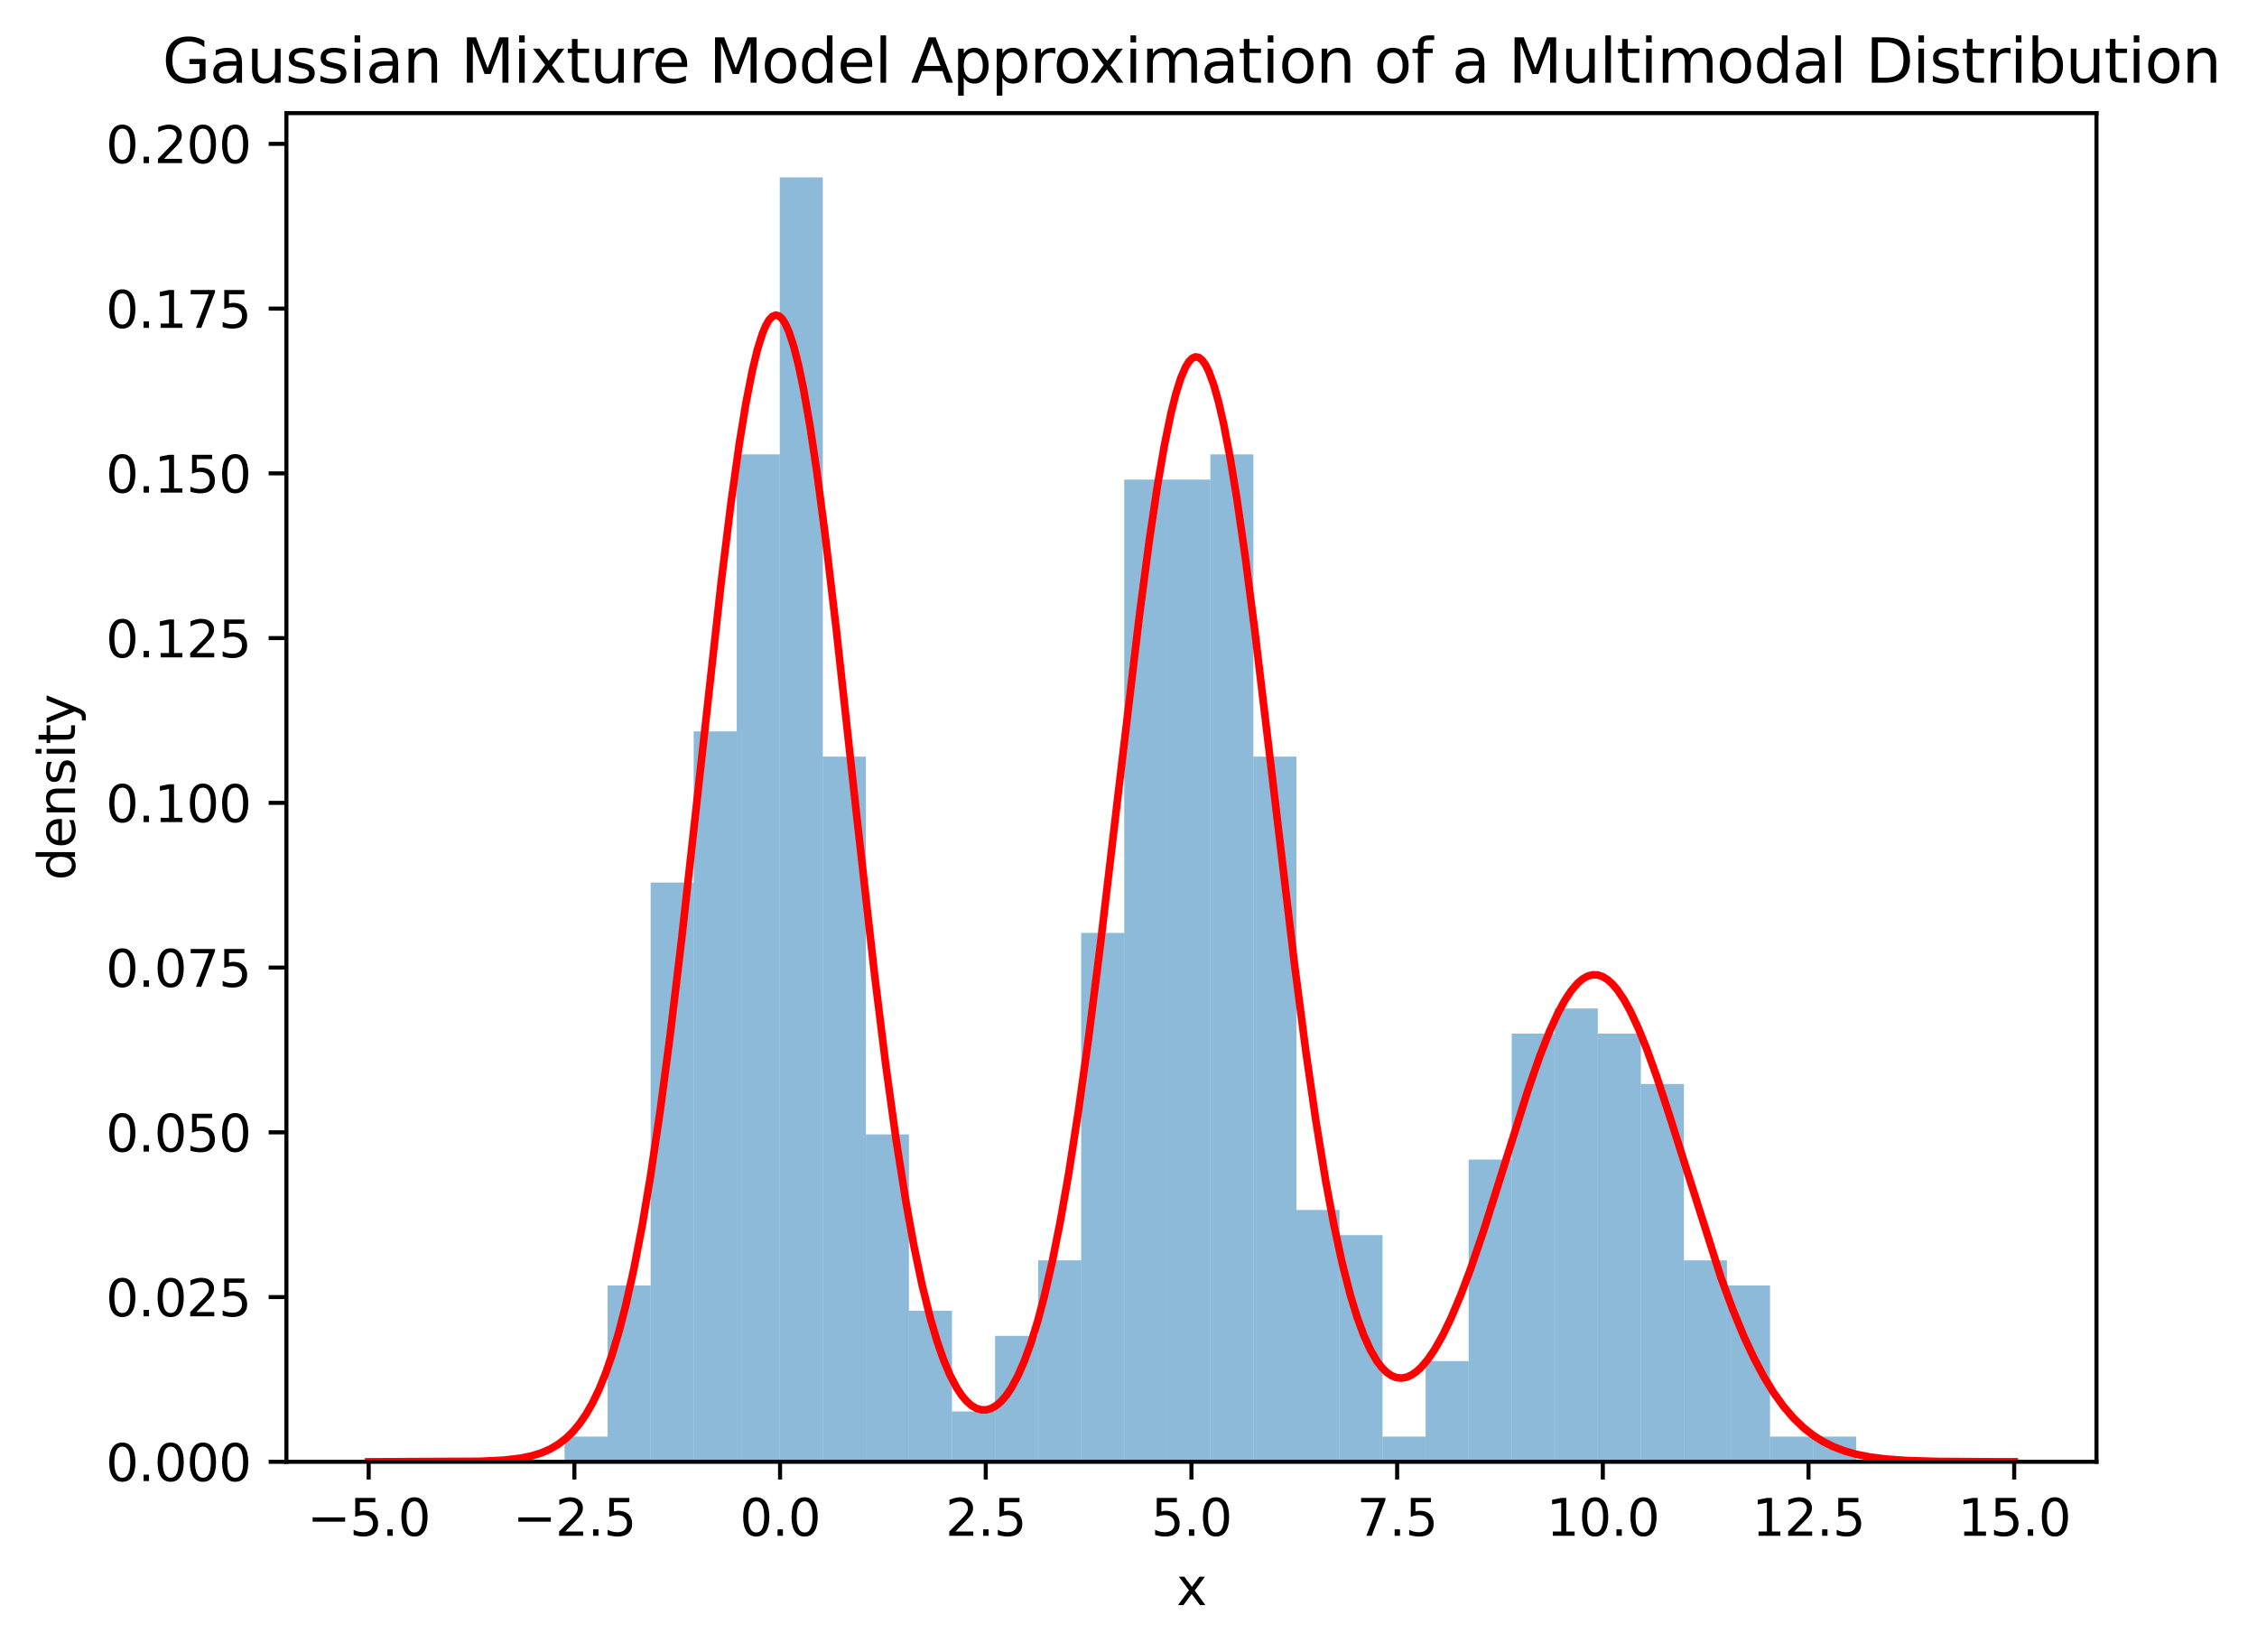 <?xml version="1.0" encoding="utf-8" standalone="no"?>
<!DOCTYPE svg PUBLIC "-//W3C//DTD SVG 1.1//EN"
  "http://www.w3.org/Graphics/SVG/1.1/DTD/svg11.dtd">
<svg xmlns:xlink="http://www.w3.org/1999/xlink" width="445.296pt" height="325.986pt" viewBox="0 0 445.296 325.986" xmlns="http://www.w3.org/2000/svg" version="1.1">
 <defs>
  <style type="text/css">*{stroke-linejoin: round; stroke-linecap: butt}</style>
 </defs>
 <g id="figure_1">
  <g id="patch_1">
   <path d="M 0 325.986 
L 445.296 325.986 
L 445.296 0 
L 0 0 
z
" style="fill: #ffffff"/>
  </g>
  <g id="axes_1">
   <g id="patch_2">
    <path d="M 56.506 288.43 
L 413.626 288.43 
L 413.626 22.318 
L 56.506 22.318 
z
" style="fill: #ffffff"/>
   </g>
   <g id="patch_3">
    <path d="M 111.377 288.43 
L 119.871 288.43 
L 119.871 283.461 
L 111.377 283.461 
z
" clip-path="url(#pca4deb6c2a)" style="fill: #1f77b4; opacity: 0.5"/>
   </g>
   <g id="patch_4">
    <path d="M 119.871 288.43 
L 128.366 288.43 
L 128.366 253.644 
L 119.871 253.644 
z
" clip-path="url(#pca4deb6c2a)" style="fill: #1f77b4; opacity: 0.5"/>
   </g>
   <g id="patch_5">
    <path d="M 128.366 288.43 
L 136.86 288.43 
L 136.86 174.134 
L 128.366 174.134 
z
" clip-path="url(#pca4deb6c2a)" style="fill: #1f77b4; opacity: 0.5"/>
   </g>
   <g id="patch_6">
    <path d="M 136.86 288.43 
L 145.355 288.43 
L 145.355 144.317 
L 136.86 144.317 
z
" clip-path="url(#pca4deb6c2a)" style="fill: #1f77b4; opacity: 0.5"/>
   </g>
   <g id="patch_7">
    <path d="M 145.355 288.43 
L 153.849 288.43 
L 153.849 89.654 
L 145.355 89.654 
z
" clip-path="url(#pca4deb6c2a)" style="fill: #1f77b4; opacity: 0.5"/>
   </g>
   <g id="patch_8">
    <path d="M 153.849 288.43 
L 162.343 288.43 
L 162.343 34.99 
L 153.849 34.99 
z
" clip-path="url(#pca4deb6c2a)" style="fill: #1f77b4; opacity: 0.5"/>
   </g>
   <g id="patch_9">
    <path d="M 162.343 288.43 
L 170.838 288.43 
L 170.838 149.287 
L 162.343 149.287 
z
" clip-path="url(#pca4deb6c2a)" style="fill: #1f77b4; opacity: 0.5"/>
   </g>
   <g id="patch_10">
    <path d="M 170.838 288.43 
L 179.332 288.43 
L 179.332 223.828 
L 170.838 223.828 
z
" clip-path="url(#pca4deb6c2a)" style="fill: #1f77b4; opacity: 0.5"/>
   </g>
   <g id="patch_11">
    <path d="M 179.332 288.43 
L 187.826 288.43 
L 187.826 258.614 
L 179.332 258.614 
z
" clip-path="url(#pca4deb6c2a)" style="fill: #1f77b4; opacity: 0.5"/>
   </g>
   <g id="patch_12">
    <path d="M 187.826 288.43 
L 196.321 288.43 
L 196.321 278.491 
L 187.826 278.491 
z
" clip-path="url(#pca4deb6c2a)" style="fill: #1f77b4; opacity: 0.5"/>
   </g>
   <g id="patch_13">
    <path d="M 196.321 288.43 
L 204.815 288.43 
L 204.815 263.583 
L 196.321 263.583 
z
" clip-path="url(#pca4deb6c2a)" style="fill: #1f77b4; opacity: 0.5"/>
   </g>
   <g id="patch_14">
    <path d="M 204.815 288.43 
L 213.31 288.43 
L 213.31 248.675 
L 204.815 248.675 
z
" clip-path="url(#pca4deb6c2a)" style="fill: #1f77b4; opacity: 0.5"/>
   </g>
   <g id="patch_15">
    <path d="M 213.31 288.43 
L 221.804 288.43 
L 221.804 184.072 
L 213.31 184.072 
z
" clip-path="url(#pca4deb6c2a)" style="fill: #1f77b4; opacity: 0.5"/>
   </g>
   <g id="patch_16">
    <path d="M 221.804 288.43 
L 230.298 288.43 
L 230.298 94.623 
L 221.804 94.623 
z
" clip-path="url(#pca4deb6c2a)" style="fill: #1f77b4; opacity: 0.5"/>
   </g>
   <g id="patch_17">
    <path d="M 230.298 288.43 
L 238.793 288.43 
L 238.793 94.623 
L 230.298 94.623 
z
" clip-path="url(#pca4deb6c2a)" style="fill: #1f77b4; opacity: 0.5"/>
   </g>
   <g id="patch_18">
    <path d="M 238.793 288.43 
L 247.287 288.43 
L 247.287 89.654 
L 238.793 89.654 
z
" clip-path="url(#pca4deb6c2a)" style="fill: #1f77b4; opacity: 0.5"/>
   </g>
   <g id="patch_19">
    <path d="M 247.287 288.43 
L 255.782 288.43 
L 255.782 149.287 
L 247.287 149.287 
z
" clip-path="url(#pca4deb6c2a)" style="fill: #1f77b4; opacity: 0.5"/>
   </g>
   <g id="patch_20">
    <path d="M 255.782 288.43 
L 264.276 288.43 
L 264.276 238.736 
L 255.782 238.736 
z
" clip-path="url(#pca4deb6c2a)" style="fill: #1f77b4; opacity: 0.5"/>
   </g>
   <g id="patch_21">
    <path d="M 264.276 288.43 
L 272.77 288.43 
L 272.77 243.705 
L 264.276 243.705 
z
" clip-path="url(#pca4deb6c2a)" style="fill: #1f77b4; opacity: 0.5"/>
   </g>
   <g id="patch_22">
    <path d="M 272.77 288.43 
L 281.265 288.43 
L 281.265 283.461 
L 272.77 283.461 
z
" clip-path="url(#pca4deb6c2a)" style="fill: #1f77b4; opacity: 0.5"/>
   </g>
   <g id="patch_23">
    <path d="M 281.265 288.43 
L 289.759 288.43 
L 289.759 268.552 
L 281.265 268.552 
z
" clip-path="url(#pca4deb6c2a)" style="fill: #1f77b4; opacity: 0.5"/>
   </g>
   <g id="patch_24">
    <path d="M 289.759 288.43 
L 298.253 288.43 
L 298.253 228.797 
L 289.759 228.797 
z
" clip-path="url(#pca4deb6c2a)" style="fill: #1f77b4; opacity: 0.5"/>
   </g>
   <g id="patch_25">
    <path d="M 298.253 288.43 
L 306.748 288.43 
L 306.748 203.95 
L 298.253 203.95 
z
" clip-path="url(#pca4deb6c2a)" style="fill: #1f77b4; opacity: 0.5"/>
   </g>
   <g id="patch_26">
    <path d="M 306.748 288.43 
L 315.242 288.43 
L 315.242 198.981 
L 306.748 198.981 
z
" clip-path="url(#pca4deb6c2a)" style="fill: #1f77b4; opacity: 0.5"/>
   </g>
   <g id="patch_27">
    <path d="M 315.242 288.43 
L 323.737 288.43 
L 323.737 203.95 
L 315.242 203.95 
z
" clip-path="url(#pca4deb6c2a)" style="fill: #1f77b4; opacity: 0.5"/>
   </g>
   <g id="patch_28">
    <path d="M 323.737 288.43 
L 332.231 288.43 
L 332.231 213.889 
L 323.737 213.889 
z
" clip-path="url(#pca4deb6c2a)" style="fill: #1f77b4; opacity: 0.5"/>
   </g>
   <g id="patch_29">
    <path d="M 332.231 288.43 
L 340.725 288.43 
L 340.725 248.675 
L 332.231 248.675 
z
" clip-path="url(#pca4deb6c2a)" style="fill: #1f77b4; opacity: 0.5"/>
   </g>
   <g id="patch_30">
    <path d="M 340.725 288.43 
L 349.22 288.43 
L 349.22 253.644 
L 340.725 253.644 
z
" clip-path="url(#pca4deb6c2a)" style="fill: #1f77b4; opacity: 0.5"/>
   </g>
   <g id="patch_31">
    <path d="M 349.22 288.43 
L 357.714 288.43 
L 357.714 283.461 
L 349.22 283.461 
z
" clip-path="url(#pca4deb6c2a)" style="fill: #1f77b4; opacity: 0.5"/>
   </g>
   <g id="patch_32">
    <path d="M 357.714 288.43 
L 366.209 288.43 
L 366.209 283.461 
L 357.714 283.461 
z
" clip-path="url(#pca4deb6c2a)" style="fill: #1f77b4; opacity: 0.5"/>
   </g>
   <g id="matplotlib.axis_1">
    <g id="xtick_1">
     <g id="line2d_1">
      <defs>
       <path id="m0a0c0896cd" d="M 0 0 
L 0 3.5 
" style="stroke: #000000; stroke-width: 0.8"/>
      </defs>
      <g>
       <use xlink:href="#m0a0c0896cd" x="72.739" y="288.43" style="stroke: #000000; stroke-width: 0.8"/>
      </g>
     </g>
     <g id="text_1">
      <!-- −5.0 -->
      <g transform="translate(60.598 303.029) scale(0.1 -0.1)">
       <defs>
        <path id="DejaVuSans-2212" d="M 678 2272 
L 4684 2272 
L 4684 1741 
L 678 1741 
L 678 2272 
z
" transform="scale(0.016)"/>
        <path id="DejaVuSans-35" d="M 691 4666 
L 3169 4666 
L 3169 4134 
L 1269 4134 
L 1269 2991 
Q 1406 3038 1543 3061 
Q 1681 3084 1819 3084 
Q 2600 3084 3056 2656 
Q 3513 2228 3513 1497 
Q 3513 744 3044 326 
Q 2575 -91 1722 -91 
Q 1428 -91 1123 -41 
Q 819 9 494 109 
L 494 744 
Q 775 591 1075 516 
Q 1375 441 1709 441 
Q 2250 441 2565 725 
Q 2881 1009 2881 1497 
Q 2881 1984 2565 2268 
Q 2250 2553 1709 2553 
Q 1456 2553 1204 2497 
Q 953 2441 691 2322 
L 691 4666 
z
" transform="scale(0.016)"/>
        <path id="DejaVuSans-2e" d="M 684 794 
L 1344 794 
L 1344 0 
L 684 0 
L 684 794 
z
" transform="scale(0.016)"/>
        <path id="DejaVuSans-30" d="M 2034 4250 
Q 1547 4250 1301 3770 
Q 1056 3291 1056 2328 
Q 1056 1369 1301 889 
Q 1547 409 2034 409 
Q 2525 409 2770 889 
Q 3016 1369 3016 2328 
Q 3016 3291 2770 3770 
Q 2525 4250 2034 4250 
z
M 2034 4750 
Q 2819 4750 3233 4129 
Q 3647 3509 3647 2328 
Q 3647 1150 3233 529 
Q 2819 -91 2034 -91 
Q 1250 -91 836 529 
Q 422 1150 422 2328 
Q 422 3509 836 4129 
Q 1250 4750 2034 4750 
z
" transform="scale(0.016)"/>
       </defs>
       <use xlink:href="#DejaVuSans-2212"/>
       <use xlink:href="#DejaVuSans-35" x="83.789"/>
       <use xlink:href="#DejaVuSans-2e" x="147.412"/>
       <use xlink:href="#DejaVuSans-30" x="179.199"/>
      </g>
     </g>
    </g>
    <g id="xtick_2">
     <g id="line2d_2">
      <g>
       <use xlink:href="#m0a0c0896cd" x="113.321" y="288.43" style="stroke: #000000; stroke-width: 0.8"/>
      </g>
     </g>
     <g id="text_2">
      <!-- −2.5 -->
      <g transform="translate(101.179 303.029) scale(0.1 -0.1)">
       <defs>
        <path id="DejaVuSans-32" d="M 1228 531 
L 3431 531 
L 3431 0 
L 469 0 
L 469 531 
Q 828 903 1448 1529 
Q 2069 2156 2228 2338 
Q 2531 2678 2651 2914 
Q 2772 3150 2772 3378 
Q 2772 3750 2511 3984 
Q 2250 4219 1831 4219 
Q 1534 4219 1204 4116 
Q 875 4013 500 3803 
L 500 4441 
Q 881 4594 1212 4672 
Q 1544 4750 1819 4750 
Q 2544 4750 2975 4387 
Q 3406 4025 3406 3419 
Q 3406 3131 3298 2873 
Q 3191 2616 2906 2266 
Q 2828 2175 2409 1742 
Q 1991 1309 1228 531 
z
" transform="scale(0.016)"/>
       </defs>
       <use xlink:href="#DejaVuSans-2212"/>
       <use xlink:href="#DejaVuSans-32" x="83.789"/>
       <use xlink:href="#DejaVuSans-2e" x="147.412"/>
       <use xlink:href="#DejaVuSans-35" x="179.199"/>
      </g>
     </g>
    </g>
    <g id="xtick_3">
     <g id="line2d_3">
      <g>
       <use xlink:href="#m0a0c0896cd" x="153.903" y="288.43" style="stroke: #000000; stroke-width: 0.8"/>
      </g>
     </g>
     <g id="text_3">
      <!-- 0.0 -->
      <g transform="translate(145.951 303.029) scale(0.1 -0.1)">
       <use xlink:href="#DejaVuSans-30"/>
       <use xlink:href="#DejaVuSans-2e" x="63.623"/>
       <use xlink:href="#DejaVuSans-30" x="95.41"/>
      </g>
     </g>
    </g>
    <g id="xtick_4">
     <g id="line2d_4">
      <g>
       <use xlink:href="#m0a0c0896cd" x="194.484" y="288.43" style="stroke: #000000; stroke-width: 0.8"/>
      </g>
     </g>
     <g id="text_4">
      <!-- 2.5 -->
      <g transform="translate(186.533 303.029) scale(0.1 -0.1)">
       <use xlink:href="#DejaVuSans-32"/>
       <use xlink:href="#DejaVuSans-2e" x="63.623"/>
       <use xlink:href="#DejaVuSans-35" x="95.41"/>
      </g>
     </g>
    </g>
    <g id="xtick_5">
     <g id="line2d_5">
      <g>
       <use xlink:href="#m0a0c0896cd" x="235.066" y="288.43" style="stroke: #000000; stroke-width: 0.8"/>
      </g>
     </g>
     <g id="text_5">
      <!-- 5.0 -->
      <g transform="translate(227.115 303.029) scale(0.1 -0.1)">
       <use xlink:href="#DejaVuSans-35"/>
       <use xlink:href="#DejaVuSans-2e" x="63.623"/>
       <use xlink:href="#DejaVuSans-30" x="95.41"/>
      </g>
     </g>
    </g>
    <g id="xtick_6">
     <g id="line2d_6">
      <g>
       <use xlink:href="#m0a0c0896cd" x="275.648" y="288.43" style="stroke: #000000; stroke-width: 0.8"/>
      </g>
     </g>
     <g id="text_6">
      <!-- 7.5 -->
      <g transform="translate(267.697 303.029) scale(0.1 -0.1)">
       <defs>
        <path id="DejaVuSans-37" d="M 525 4666 
L 3525 4666 
L 3525 4397 
L 1831 0 
L 1172 0 
L 2766 4134 
L 525 4134 
L 525 4666 
z
" transform="scale(0.016)"/>
       </defs>
       <use xlink:href="#DejaVuSans-37"/>
       <use xlink:href="#DejaVuSans-2e" x="63.623"/>
       <use xlink:href="#DejaVuSans-35" x="95.41"/>
      </g>
     </g>
    </g>
    <g id="xtick_7">
     <g id="line2d_7">
      <g>
       <use xlink:href="#m0a0c0896cd" x="316.23" y="288.43" style="stroke: #000000; stroke-width: 0.8"/>
      </g>
     </g>
     <g id="text_7">
      <!-- 10.0 -->
      <g transform="translate(305.097 303.029) scale(0.1 -0.1)">
       <defs>
        <path id="DejaVuSans-31" d="M 794 531 
L 1825 531 
L 1825 4091 
L 703 3866 
L 703 4441 
L 1819 4666 
L 2450 4666 
L 2450 531 
L 3481 531 
L 3481 0 
L 794 0 
L 794 531 
z
" transform="scale(0.016)"/>
       </defs>
       <use xlink:href="#DejaVuSans-31"/>
       <use xlink:href="#DejaVuSans-30" x="63.623"/>
       <use xlink:href="#DejaVuSans-2e" x="127.246"/>
       <use xlink:href="#DejaVuSans-30" x="159.033"/>
      </g>
     </g>
    </g>
    <g id="xtick_8">
     <g id="line2d_8">
      <g>
       <use xlink:href="#m0a0c0896cd" x="356.812" y="288.43" style="stroke: #000000; stroke-width: 0.8"/>
      </g>
     </g>
     <g id="text_8">
      <!-- 12.5 -->
      <g transform="translate(345.679 303.029) scale(0.1 -0.1)">
       <use xlink:href="#DejaVuSans-31"/>
       <use xlink:href="#DejaVuSans-32" x="63.623"/>
       <use xlink:href="#DejaVuSans-2e" x="127.246"/>
       <use xlink:href="#DejaVuSans-35" x="159.033"/>
      </g>
     </g>
    </g>
    <g id="xtick_9">
     <g id="line2d_9">
      <g>
       <use xlink:href="#m0a0c0896cd" x="397.394" y="288.43" style="stroke: #000000; stroke-width: 0.8"/>
      </g>
     </g>
     <g id="text_9">
      <!-- 15.0 -->
      <g transform="translate(386.261 303.029) scale(0.1 -0.1)">
       <use xlink:href="#DejaVuSans-31"/>
       <use xlink:href="#DejaVuSans-35" x="63.623"/>
       <use xlink:href="#DejaVuSans-2e" x="127.246"/>
       <use xlink:href="#DejaVuSans-30" x="159.033"/>
      </g>
     </g>
    </g>
    <g id="text_10">
     <!-- x -->
     <g transform="translate(232.107 316.707) scale(0.1 -0.1)">
      <defs>
       <path id="DejaVuSans-78" d="M 3513 3500 
L 2247 1797 
L 3578 0 
L 2900 0 
L 1881 1375 
L 863 0 
L 184 0 
L 1544 1831 
L 300 3500 
L 978 3500 
L 1906 2253 
L 2834 3500 
L 3513 3500 
z
" transform="scale(0.016)"/>
      </defs>
      <use xlink:href="#DejaVuSans-78"/>
     </g>
    </g>
   </g>
   <g id="matplotlib.axis_2">
    <g id="ytick_1">
     <g id="line2d_10">
      <defs>
       <path id="m15e3afca68" d="M 0 0 
L -3.5 0 
" style="stroke: #000000; stroke-width: 0.8"/>
      </defs>
      <g>
       <use xlink:href="#m15e3afca68" x="56.506" y="288.43" style="stroke: #000000; stroke-width: 0.8"/>
      </g>
     </g>
     <g id="text_11">
      <!-- 0.000 -->
      <g transform="translate(20.878 292.229) scale(0.1 -0.1)">
       <use xlink:href="#DejaVuSans-30"/>
       <use xlink:href="#DejaVuSans-2e" x="63.623"/>
       <use xlink:href="#DejaVuSans-30" x="95.41"/>
       <use xlink:href="#DejaVuSans-30" x="159.033"/>
       <use xlink:href="#DejaVuSans-30" x="222.656"/>
      </g>
     </g>
    </g>
    <g id="ytick_2">
     <g id="line2d_11">
      <g>
       <use xlink:href="#m15e3afca68" x="56.506" y="255.925" style="stroke: #000000; stroke-width: 0.8"/>
      </g>
     </g>
     <g id="text_12">
      <!-- 0.025 -->
      <g transform="translate(20.878 259.724) scale(0.1 -0.1)">
       <use xlink:href="#DejaVuSans-30"/>
       <use xlink:href="#DejaVuSans-2e" x="63.623"/>
       <use xlink:href="#DejaVuSans-30" x="95.41"/>
       <use xlink:href="#DejaVuSans-32" x="159.033"/>
       <use xlink:href="#DejaVuSans-35" x="222.656"/>
      </g>
     </g>
    </g>
    <g id="ytick_3">
     <g id="line2d_12">
      <g>
       <use xlink:href="#m15e3afca68" x="56.506" y="223.419" style="stroke: #000000; stroke-width: 0.8"/>
      </g>
     </g>
     <g id="text_13">
      <!-- 0.050 -->
      <g transform="translate(20.878 227.219) scale(0.1 -0.1)">
       <use xlink:href="#DejaVuSans-30"/>
       <use xlink:href="#DejaVuSans-2e" x="63.623"/>
       <use xlink:href="#DejaVuSans-30" x="95.41"/>
       <use xlink:href="#DejaVuSans-35" x="159.033"/>
       <use xlink:href="#DejaVuSans-30" x="222.656"/>
      </g>
     </g>
    </g>
    <g id="ytick_4">
     <g id="line2d_13">
      <g>
       <use xlink:href="#m15e3afca68" x="56.506" y="190.914" style="stroke: #000000; stroke-width: 0.8"/>
      </g>
     </g>
     <g id="text_14">
      <!-- 0.075 -->
      <g transform="translate(20.878 194.713) scale(0.1 -0.1)">
       <use xlink:href="#DejaVuSans-30"/>
       <use xlink:href="#DejaVuSans-2e" x="63.623"/>
       <use xlink:href="#DejaVuSans-30" x="95.41"/>
       <use xlink:href="#DejaVuSans-37" x="159.033"/>
       <use xlink:href="#DejaVuSans-35" x="222.656"/>
      </g>
     </g>
    </g>
    <g id="ytick_5">
     <g id="line2d_14">
      <g>
       <use xlink:href="#m15e3afca68" x="56.506" y="158.409" style="stroke: #000000; stroke-width: 0.8"/>
      </g>
     </g>
     <g id="text_15">
      <!-- 0.100 -->
      <g transform="translate(20.878 162.208) scale(0.1 -0.1)">
       <use xlink:href="#DejaVuSans-30"/>
       <use xlink:href="#DejaVuSans-2e" x="63.623"/>
       <use xlink:href="#DejaVuSans-31" x="95.41"/>
       <use xlink:href="#DejaVuSans-30" x="159.033"/>
       <use xlink:href="#DejaVuSans-30" x="222.656"/>
      </g>
     </g>
    </g>
    <g id="ytick_6">
     <g id="line2d_15">
      <g>
       <use xlink:href="#m15e3afca68" x="56.506" y="125.903" style="stroke: #000000; stroke-width: 0.8"/>
      </g>
     </g>
     <g id="text_16">
      <!-- 0.125 -->
      <g transform="translate(20.878 129.702) scale(0.1 -0.1)">
       <use xlink:href="#DejaVuSans-30"/>
       <use xlink:href="#DejaVuSans-2e" x="63.623"/>
       <use xlink:href="#DejaVuSans-31" x="95.41"/>
       <use xlink:href="#DejaVuSans-32" x="159.033"/>
       <use xlink:href="#DejaVuSans-35" x="222.656"/>
      </g>
     </g>
    </g>
    <g id="ytick_7">
     <g id="line2d_16">
      <g>
       <use xlink:href="#m15e3afca68" x="56.506" y="93.398" style="stroke: #000000; stroke-width: 0.8"/>
      </g>
     </g>
     <g id="text_17">
      <!-- 0.150 -->
      <g transform="translate(20.878 97.197) scale(0.1 -0.1)">
       <use xlink:href="#DejaVuSans-30"/>
       <use xlink:href="#DejaVuSans-2e" x="63.623"/>
       <use xlink:href="#DejaVuSans-31" x="95.41"/>
       <use xlink:href="#DejaVuSans-35" x="159.033"/>
       <use xlink:href="#DejaVuSans-30" x="222.656"/>
      </g>
     </g>
    </g>
    <g id="ytick_8">
     <g id="line2d_17">
      <g>
       <use xlink:href="#m15e3afca68" x="56.506" y="60.892" style="stroke: #000000; stroke-width: 0.8"/>
      </g>
     </g>
     <g id="text_18">
      <!-- 0.175 -->
      <g transform="translate(20.878 64.692) scale(0.1 -0.1)">
       <use xlink:href="#DejaVuSans-30"/>
       <use xlink:href="#DejaVuSans-2e" x="63.623"/>
       <use xlink:href="#DejaVuSans-31" x="95.41"/>
       <use xlink:href="#DejaVuSans-37" x="159.033"/>
       <use xlink:href="#DejaVuSans-35" x="222.656"/>
      </g>
     </g>
    </g>
    <g id="ytick_9">
     <g id="line2d_18">
      <g>
       <use xlink:href="#m15e3afca68" x="56.506" y="28.387" style="stroke: #000000; stroke-width: 0.8"/>
      </g>
     </g>
     <g id="text_19">
      <!-- 0.200 -->
      <g transform="translate(20.878 32.186) scale(0.1 -0.1)">
       <use xlink:href="#DejaVuSans-30"/>
       <use xlink:href="#DejaVuSans-2e" x="63.623"/>
       <use xlink:href="#DejaVuSans-32" x="95.41"/>
       <use xlink:href="#DejaVuSans-30" x="159.033"/>
       <use xlink:href="#DejaVuSans-30" x="222.656"/>
      </g>
     </g>
    </g>
    <g id="text_20">
     <!-- density -->
     <g transform="translate(14.798 173.707) rotate(-90) scale(0.1 -0.1)">
      <defs>
       <path id="DejaVuSans-64" d="M 2906 2969 
L 2906 4863 
L 3481 4863 
L 3481 0 
L 2906 0 
L 2906 525 
Q 2725 213 2448 61 
Q 2172 -91 1784 -91 
Q 1150 -91 751 415 
Q 353 922 353 1747 
Q 353 2572 751 3078 
Q 1150 3584 1784 3584 
Q 2172 3584 2448 3432 
Q 2725 3281 2906 2969 
z
M 947 1747 
Q 947 1113 1208 752 
Q 1469 391 1925 391 
Q 2381 391 2643 752 
Q 2906 1113 2906 1747 
Q 2906 2381 2643 2742 
Q 2381 3103 1925 3103 
Q 1469 3103 1208 2742 
Q 947 2381 947 1747 
z
" transform="scale(0.016)"/>
       <path id="DejaVuSans-65" d="M 3597 1894 
L 3597 1613 
L 953 1613 
Q 991 1019 1311 708 
Q 1631 397 2203 397 
Q 2534 397 2845 478 
Q 3156 559 3463 722 
L 3463 178 
Q 3153 47 2828 -22 
Q 2503 -91 2169 -91 
Q 1331 -91 842 396 
Q 353 884 353 1716 
Q 353 2575 817 3079 
Q 1281 3584 2069 3584 
Q 2775 3584 3186 3129 
Q 3597 2675 3597 1894 
z
M 3022 2063 
Q 3016 2534 2758 2815 
Q 2500 3097 2075 3097 
Q 1594 3097 1305 2825 
Q 1016 2553 972 2059 
L 3022 2063 
z
" transform="scale(0.016)"/>
       <path id="DejaVuSans-6e" d="M 3513 2113 
L 3513 0 
L 2938 0 
L 2938 2094 
Q 2938 2591 2744 2837 
Q 2550 3084 2163 3084 
Q 1697 3084 1428 2787 
Q 1159 2491 1159 1978 
L 1159 0 
L 581 0 
L 581 3500 
L 1159 3500 
L 1159 2956 
Q 1366 3272 1645 3428 
Q 1925 3584 2291 3584 
Q 2894 3584 3203 3211 
Q 3513 2838 3513 2113 
z
" transform="scale(0.016)"/>
       <path id="DejaVuSans-73" d="M 2834 3397 
L 2834 2853 
Q 2591 2978 2328 3040 
Q 2066 3103 1784 3103 
Q 1356 3103 1142 2972 
Q 928 2841 928 2578 
Q 928 2378 1081 2264 
Q 1234 2150 1697 2047 
L 1894 2003 
Q 2506 1872 2764 1633 
Q 3022 1394 3022 966 
Q 3022 478 2636 193 
Q 2250 -91 1575 -91 
Q 1294 -91 989 -36 
Q 684 19 347 128 
L 347 722 
Q 666 556 975 473 
Q 1284 391 1588 391 
Q 1994 391 2212 530 
Q 2431 669 2431 922 
Q 2431 1156 2273 1281 
Q 2116 1406 1581 1522 
L 1381 1569 
Q 847 1681 609 1914 
Q 372 2147 372 2553 
Q 372 3047 722 3315 
Q 1072 3584 1716 3584 
Q 2034 3584 2315 3537 
Q 2597 3491 2834 3397 
z
" transform="scale(0.016)"/>
       <path id="DejaVuSans-69" d="M 603 3500 
L 1178 3500 
L 1178 0 
L 603 0 
L 603 3500 
z
M 603 4863 
L 1178 4863 
L 1178 4134 
L 603 4134 
L 603 4863 
z
" transform="scale(0.016)"/>
       <path id="DejaVuSans-74" d="M 1172 4494 
L 1172 3500 
L 2356 3500 
L 2356 3053 
L 1172 3053 
L 1172 1153 
Q 1172 725 1289 603 
Q 1406 481 1766 481 
L 2356 481 
L 2356 0 
L 1766 0 
Q 1100 0 847 248 
Q 594 497 594 1153 
L 594 3053 
L 172 3053 
L 172 3500 
L 594 3500 
L 594 4494 
L 1172 4494 
z
" transform="scale(0.016)"/>
       <path id="DejaVuSans-79" d="M 2059 -325 
Q 1816 -950 1584 -1140 
Q 1353 -1331 966 -1331 
L 506 -1331 
L 506 -850 
L 844 -850 
Q 1081 -850 1212 -737 
Q 1344 -625 1503 -206 
L 1606 56 
L 191 3500 
L 800 3500 
L 1894 763 
L 2988 3500 
L 3597 3500 
L 2059 -325 
z
" transform="scale(0.016)"/>
      </defs>
      <use xlink:href="#DejaVuSans-64"/>
      <use xlink:href="#DejaVuSans-65" x="63.477"/>
      <use xlink:href="#DejaVuSans-6e" x="125"/>
      <use xlink:href="#DejaVuSans-73" x="188.379"/>
      <use xlink:href="#DejaVuSans-69" x="240.479"/>
      <use xlink:href="#DejaVuSans-74" x="268.262"/>
      <use xlink:href="#DejaVuSans-79" x="307.471"/>
     </g>
    </g>
   </g>
   <g id="line2d_19">
    <path d="M 72.739 288.43 
L 94.838 288.327 
L 99.387 288.103 
L 102.637 287.725 
L 104.912 287.258 
L 106.862 286.651 
L 108.487 285.944 
L 110.112 284.997 
L 111.737 283.747 
L 113.036 282.477 
L 114.336 280.922 
L 115.636 279.031 
L 116.936 276.755 
L 118.236 274.037 
L 119.536 270.823 
L 120.836 267.055 
L 122.136 262.679 
L 123.436 257.643 
L 125.061 250.354 
L 126.686 241.899 
L 128.31 232.244 
L 130.26 219.081 
L 132.21 204.297 
L 134.485 185.291 
L 137.735 155.958 
L 142.285 114.895 
L 144.234 99.121 
L 145.859 87.548 
L 147.159 79.588 
L 148.459 72.97 
L 149.434 68.974 
L 150.409 65.865 
L 151.059 64.305 
L 151.709 63.166 
L 152.359 62.454 
L 153.009 62.173 
L 153.659 62.325 
L 154.309 62.909 
L 154.959 63.922 
L 155.609 65.358 
L 156.584 68.286 
L 157.559 72.109 
L 158.534 76.78 
L 159.833 84.223 
L 161.133 92.908 
L 162.758 105.229 
L 165.033 124.512 
L 168.933 160.151 
L 172.508 191.967 
L 174.783 210.333 
L 176.732 224.437 
L 178.682 236.839 
L 180.307 245.819 
L 181.932 253.569 
L 183.557 260.127 
L 184.857 264.552 
L 186.157 268.288 
L 187.457 271.371 
L 188.757 273.84 
L 189.732 275.311 
L 190.707 276.469 
L 191.681 277.326 
L 192.656 277.892 
L 193.631 278.173 
L 194.606 278.173 
L 195.581 277.893 
L 196.556 277.335 
L 197.531 276.492 
L 198.506 275.361 
L 199.481 273.932 
L 200.781 271.548 
L 202.081 268.591 
L 203.381 265.031 
L 204.681 260.836 
L 205.981 255.979 
L 207.605 248.935 
L 209.23 240.782 
L 210.855 231.509 
L 212.805 218.94 
L 214.755 204.913 
L 217.03 186.993 
L 220.605 156.711 
L 224.829 121.196 
L 226.779 106.439 
L 228.404 95.551 
L 229.704 88.002 
L 231.004 81.65 
L 231.979 77.752 
L 232.954 74.647 
L 233.929 72.372 
L 234.579 71.33 
L 235.229 70.675 
L 235.879 70.411 
L 236.529 70.539 
L 237.179 71.057 
L 237.829 71.964 
L 238.479 73.254 
L 239.453 75.893 
L 240.428 79.346 
L 241.403 83.573 
L 242.703 90.325 
L 244.003 98.224 
L 245.628 109.471 
L 247.578 124.53 
L 250.503 149.032 
L 255.377 190.087 
L 257.652 207.542 
L 259.602 221.054 
L 261.552 233.01 
L 263.177 241.701 
L 264.802 249.212 
L 266.427 255.553 
L 267.727 259.807 
L 269.027 263.362 
L 270.327 266.248 
L 271.626 268.5 
L 272.601 269.795 
L 273.576 270.769 
L 274.551 271.437 
L 275.526 271.813 
L 276.501 271.91 
L 277.476 271.743 
L 278.451 271.323 
L 279.426 270.662 
L 280.401 269.77 
L 281.701 268.241 
L 283.001 266.344 
L 284.626 263.489 
L 286.251 260.136 
L 288.2 255.52 
L 290.15 250.338 
L 292.75 242.717 
L 296.325 231.395 
L 301.525 214.9 
L 303.799 208.382 
L 305.749 203.433 
L 307.374 199.883 
L 308.674 197.478 
L 309.974 195.501 
L 311.274 193.981 
L 312.249 193.155 
L 313.224 192.609 
L 314.199 192.345 
L 315.174 192.366 
L 316.149 192.673 
L 317.124 193.263 
L 318.099 194.13 
L 319.073 195.266 
L 320.373 197.184 
L 321.673 199.533 
L 323.298 203.023 
L 324.923 207.051 
L 326.873 212.468 
L 329.473 220.405 
L 339.547 252.11 
L 341.822 258.264 
L 344.097 263.778 
L 346.047 267.961 
L 347.997 271.635 
L 349.947 274.812 
L 351.896 277.519 
L 353.846 279.792 
L 355.796 281.672 
L 357.746 283.205 
L 359.696 284.438 
L 361.646 285.417 
L 363.921 286.292 
L 366.195 286.937 
L 368.795 287.459 
L 372.045 287.88 
L 376.27 288.18 
L 382.444 288.358 
L 394.469 288.426 
L 397.394 288.428 
L 397.394 288.428 
" clip-path="url(#pca4deb6c2a)" style="fill: none; stroke: #ff0000; stroke-width: 1.5; stroke-linecap: square"/>
   </g>
   <g id="patch_33">
    <path d="M 56.506 288.43 
L 56.506 22.318 
" style="fill: none; stroke: #000000; stroke-width: 0.8; stroke-linejoin: miter; stroke-linecap: square"/>
   </g>
   <g id="patch_34">
    <path d="M 413.626 288.43 
L 413.626 22.318 
" style="fill: none; stroke: #000000; stroke-width: 0.8; stroke-linejoin: miter; stroke-linecap: square"/>
   </g>
   <g id="patch_35">
    <path d="M 56.506 288.43 
L 413.626 288.43 
" style="fill: none; stroke: #000000; stroke-width: 0.8; stroke-linejoin: miter; stroke-linecap: square"/>
   </g>
   <g id="patch_36">
    <path d="M 56.506 22.318 
L 413.626 22.318 
" style="fill: none; stroke: #000000; stroke-width: 0.8; stroke-linejoin: miter; stroke-linecap: square"/>
   </g>
   <g id="text_21">
    <!-- Gaussian Mixture Model Approximation of a Multimodal Distribution -->
    <g transform="translate(32.037 16.318) scale(0.12 -0.12)">
     <defs>
      <path id="DejaVuSans-47" d="M 3809 666 
L 3809 1919 
L 2778 1919 
L 2778 2438 
L 4434 2438 
L 4434 434 
Q 4069 175 3628 42 
Q 3188 -91 2688 -91 
Q 1594 -91 976 548 
Q 359 1188 359 2328 
Q 359 3472 976 4111 
Q 1594 4750 2688 4750 
Q 3144 4750 3555 4637 
Q 3966 4525 4313 4306 
L 4313 3634 
Q 3963 3931 3569 4081 
Q 3175 4231 2741 4231 
Q 1884 4231 1454 3753 
Q 1025 3275 1025 2328 
Q 1025 1384 1454 906 
Q 1884 428 2741 428 
Q 3075 428 3337 486 
Q 3600 544 3809 666 
z
" transform="scale(0.016)"/>
      <path id="DejaVuSans-61" d="M 2194 1759 
Q 1497 1759 1228 1600 
Q 959 1441 959 1056 
Q 959 750 1161 570 
Q 1363 391 1709 391 
Q 2188 391 2477 730 
Q 2766 1069 2766 1631 
L 2766 1759 
L 2194 1759 
z
M 3341 1997 
L 3341 0 
L 2766 0 
L 2766 531 
Q 2569 213 2275 61 
Q 1981 -91 1556 -91 
Q 1019 -91 701 211 
Q 384 513 384 1019 
Q 384 1609 779 1909 
Q 1175 2209 1959 2209 
L 2766 2209 
L 2766 2266 
Q 2766 2663 2505 2880 
Q 2244 3097 1772 3097 
Q 1472 3097 1187 3025 
Q 903 2953 641 2809 
L 641 3341 
Q 956 3463 1253 3523 
Q 1550 3584 1831 3584 
Q 2591 3584 2966 3190 
Q 3341 2797 3341 1997 
z
" transform="scale(0.016)"/>
      <path id="DejaVuSans-75" d="M 544 1381 
L 544 3500 
L 1119 3500 
L 1119 1403 
Q 1119 906 1312 657 
Q 1506 409 1894 409 
Q 2359 409 2629 706 
Q 2900 1003 2900 1516 
L 2900 3500 
L 3475 3500 
L 3475 0 
L 2900 0 
L 2900 538 
Q 2691 219 2414 64 
Q 2138 -91 1772 -91 
Q 1169 -91 856 284 
Q 544 659 544 1381 
z
M 1991 3584 
L 1991 3584 
z
" transform="scale(0.016)"/>
      <path id="DejaVuSans-20" transform="scale(0.016)"/>
      <path id="DejaVuSans-4d" d="M 628 4666 
L 1569 4666 
L 2759 1491 
L 3956 4666 
L 4897 4666 
L 4897 0 
L 4281 0 
L 4281 4097 
L 3078 897 
L 2444 897 
L 1241 4097 
L 1241 0 
L 628 0 
L 628 4666 
z
" transform="scale(0.016)"/>
      <path id="DejaVuSans-72" d="M 2631 2963 
Q 2534 3019 2420 3045 
Q 2306 3072 2169 3072 
Q 1681 3072 1420 2755 
Q 1159 2438 1159 1844 
L 1159 0 
L 581 0 
L 581 3500 
L 1159 3500 
L 1159 2956 
Q 1341 3275 1631 3429 
Q 1922 3584 2338 3584 
Q 2397 3584 2469 3576 
Q 2541 3569 2628 3553 
L 2631 2963 
z
" transform="scale(0.016)"/>
      <path id="DejaVuSans-6f" d="M 1959 3097 
Q 1497 3097 1228 2736 
Q 959 2375 959 1747 
Q 959 1119 1226 758 
Q 1494 397 1959 397 
Q 2419 397 2687 759 
Q 2956 1122 2956 1747 
Q 2956 2369 2687 2733 
Q 2419 3097 1959 3097 
z
M 1959 3584 
Q 2709 3584 3137 3096 
Q 3566 2609 3566 1747 
Q 3566 888 3137 398 
Q 2709 -91 1959 -91 
Q 1206 -91 779 398 
Q 353 888 353 1747 
Q 353 2609 779 3096 
Q 1206 3584 1959 3584 
z
" transform="scale(0.016)"/>
      <path id="DejaVuSans-6c" d="M 603 4863 
L 1178 4863 
L 1178 0 
L 603 0 
L 603 4863 
z
" transform="scale(0.016)"/>
      <path id="DejaVuSans-41" d="M 2188 4044 
L 1331 1722 
L 3047 1722 
L 2188 4044 
z
M 1831 4666 
L 2547 4666 
L 4325 0 
L 3669 0 
L 3244 1197 
L 1141 1197 
L 716 0 
L 50 0 
L 1831 4666 
z
" transform="scale(0.016)"/>
      <path id="DejaVuSans-70" d="M 1159 525 
L 1159 -1331 
L 581 -1331 
L 581 3500 
L 1159 3500 
L 1159 2969 
Q 1341 3281 1617 3432 
Q 1894 3584 2278 3584 
Q 2916 3584 3314 3078 
Q 3713 2572 3713 1747 
Q 3713 922 3314 415 
Q 2916 -91 2278 -91 
Q 1894 -91 1617 61 
Q 1341 213 1159 525 
z
M 3116 1747 
Q 3116 2381 2855 2742 
Q 2594 3103 2138 3103 
Q 1681 3103 1420 2742 
Q 1159 2381 1159 1747 
Q 1159 1113 1420 752 
Q 1681 391 2138 391 
Q 2594 391 2855 752 
Q 3116 1113 3116 1747 
z
" transform="scale(0.016)"/>
      <path id="DejaVuSans-6d" d="M 3328 2828 
Q 3544 3216 3844 3400 
Q 4144 3584 4550 3584 
Q 5097 3584 5394 3201 
Q 5691 2819 5691 2113 
L 5691 0 
L 5113 0 
L 5113 2094 
Q 5113 2597 4934 2840 
Q 4756 3084 4391 3084 
Q 3944 3084 3684 2787 
Q 3425 2491 3425 1978 
L 3425 0 
L 2847 0 
L 2847 2094 
Q 2847 2600 2669 2842 
Q 2491 3084 2119 3084 
Q 1678 3084 1418 2786 
Q 1159 2488 1159 1978 
L 1159 0 
L 581 0 
L 581 3500 
L 1159 3500 
L 1159 2956 
Q 1356 3278 1631 3431 
Q 1906 3584 2284 3584 
Q 2666 3584 2933 3390 
Q 3200 3197 3328 2828 
z
" transform="scale(0.016)"/>
      <path id="DejaVuSans-66" d="M 2375 4863 
L 2375 4384 
L 1825 4384 
Q 1516 4384 1395 4259 
Q 1275 4134 1275 3809 
L 1275 3500 
L 2222 3500 
L 2222 3053 
L 1275 3053 
L 1275 0 
L 697 0 
L 697 3053 
L 147 3053 
L 147 3500 
L 697 3500 
L 697 3744 
Q 697 4328 969 4595 
Q 1241 4863 1831 4863 
L 2375 4863 
z
" transform="scale(0.016)"/>
      <path id="DejaVuSans-44" d="M 1259 4147 
L 1259 519 
L 2022 519 
Q 2988 519 3436 956 
Q 3884 1394 3884 2338 
Q 3884 3275 3436 3711 
Q 2988 4147 2022 4147 
L 1259 4147 
z
M 628 4666 
L 1925 4666 
Q 3281 4666 3915 4102 
Q 4550 3538 4550 2338 
Q 4550 1131 3912 565 
Q 3275 0 1925 0 
L 628 0 
L 628 4666 
z
" transform="scale(0.016)"/>
      <path id="DejaVuSans-62" d="M 3116 1747 
Q 3116 2381 2855 2742 
Q 2594 3103 2138 3103 
Q 1681 3103 1420 2742 
Q 1159 2381 1159 1747 
Q 1159 1113 1420 752 
Q 1681 391 2138 391 
Q 2594 391 2855 752 
Q 3116 1113 3116 1747 
z
M 1159 2969 
Q 1341 3281 1617 3432 
Q 1894 3584 2278 3584 
Q 2916 3584 3314 3078 
Q 3713 2572 3713 1747 
Q 3713 922 3314 415 
Q 2916 -91 2278 -91 
Q 1894 -91 1617 61 
Q 1341 213 1159 525 
L 1159 0 
L 581 0 
L 581 4863 
L 1159 4863 
L 1159 2969 
z
" transform="scale(0.016)"/>
     </defs>
     <use xlink:href="#DejaVuSans-47"/>
     <use xlink:href="#DejaVuSans-61" x="77.49"/>
     <use xlink:href="#DejaVuSans-75" x="138.77"/>
     <use xlink:href="#DejaVuSans-73" x="202.148"/>
     <use xlink:href="#DejaVuSans-73" x="254.248"/>
     <use xlink:href="#DejaVuSans-69" x="306.348"/>
     <use xlink:href="#DejaVuSans-61" x="334.131"/>
     <use xlink:href="#DejaVuSans-6e" x="395.41"/>
     <use xlink:href="#DejaVuSans-20" x="458.789"/>
     <use xlink:href="#DejaVuSans-4d" x="490.576"/>
     <use xlink:href="#DejaVuSans-69" x="576.855"/>
     <use xlink:href="#DejaVuSans-78" x="604.639"/>
     <use xlink:href="#DejaVuSans-74" x="663.818"/>
     <use xlink:href="#DejaVuSans-75" x="703.027"/>
     <use xlink:href="#DejaVuSans-72" x="766.406"/>
     <use xlink:href="#DejaVuSans-65" x="805.27"/>
     <use xlink:href="#DejaVuSans-20" x="866.793"/>
     <use xlink:href="#DejaVuSans-4d" x="898.58"/>
     <use xlink:href="#DejaVuSans-6f" x="984.859"/>
     <use xlink:href="#DejaVuSans-64" x="1046.041"/>
     <use xlink:href="#DejaVuSans-65" x="1109.518"/>
     <use xlink:href="#DejaVuSans-6c" x="1171.041"/>
     <use xlink:href="#DejaVuSans-20" x="1198.824"/>
     <use xlink:href="#DejaVuSans-41" x="1230.611"/>
     <use xlink:href="#DejaVuSans-70" x="1299.02"/>
     <use xlink:href="#DejaVuSans-70" x="1362.496"/>
     <use xlink:href="#DejaVuSans-72" x="1425.973"/>
     <use xlink:href="#DejaVuSans-6f" x="1464.836"/>
     <use xlink:href="#DejaVuSans-78" x="1522.893"/>
     <use xlink:href="#DejaVuSans-69" x="1582.072"/>
     <use xlink:href="#DejaVuSans-6d" x="1609.855"/>
     <use xlink:href="#DejaVuSans-61" x="1707.268"/>
     <use xlink:href="#DejaVuSans-74" x="1768.547"/>
     <use xlink:href="#DejaVuSans-69" x="1807.756"/>
     <use xlink:href="#DejaVuSans-6f" x="1835.539"/>
     <use xlink:href="#DejaVuSans-6e" x="1896.721"/>
     <use xlink:href="#DejaVuSans-20" x="1960.1"/>
     <use xlink:href="#DejaVuSans-6f" x="1991.887"/>
     <use xlink:href="#DejaVuSans-66" x="2053.068"/>
     <use xlink:href="#DejaVuSans-20" x="2088.273"/>
     <use xlink:href="#DejaVuSans-61" x="2120.061"/>
     <use xlink:href="#DejaVuSans-20" x="2181.34"/>
     <use xlink:href="#DejaVuSans-4d" x="2213.127"/>
     <use xlink:href="#DejaVuSans-75" x="2299.406"/>
     <use xlink:href="#DejaVuSans-6c" x="2362.785"/>
     <use xlink:href="#DejaVuSans-74" x="2390.568"/>
     <use xlink:href="#DejaVuSans-69" x="2429.777"/>
     <use xlink:href="#DejaVuSans-6d" x="2457.561"/>
     <use xlink:href="#DejaVuSans-6f" x="2554.973"/>
     <use xlink:href="#DejaVuSans-64" x="2616.154"/>
     <use xlink:href="#DejaVuSans-61" x="2679.631"/>
     <use xlink:href="#DejaVuSans-6c" x="2740.91"/>
     <use xlink:href="#DejaVuSans-20" x="2768.693"/>
     <use xlink:href="#DejaVuSans-44" x="2800.48"/>
     <use xlink:href="#DejaVuSans-69" x="2877.482"/>
     <use xlink:href="#DejaVuSans-73" x="2905.266"/>
     <use xlink:href="#DejaVuSans-74" x="2957.365"/>
     <use xlink:href="#DejaVuSans-72" x="2996.574"/>
     <use xlink:href="#DejaVuSans-69" x="3037.688"/>
     <use xlink:href="#DejaVuSans-62" x="3065.471"/>
     <use xlink:href="#DejaVuSans-75" x="3128.947"/>
     <use xlink:href="#DejaVuSans-74" x="3192.326"/>
     <use xlink:href="#DejaVuSans-69" x="3231.535"/>
     <use xlink:href="#DejaVuSans-6f" x="3259.318"/>
     <use xlink:href="#DejaVuSans-6e" x="3320.5"/>
    </g>
   </g>
  </g>
 </g>
 <defs>
  <clipPath id="pca4deb6c2a">
   <rect x="56.506" y="22.318" width="357.12" height="266.112"/>
  </clipPath>
 </defs>
</svg>